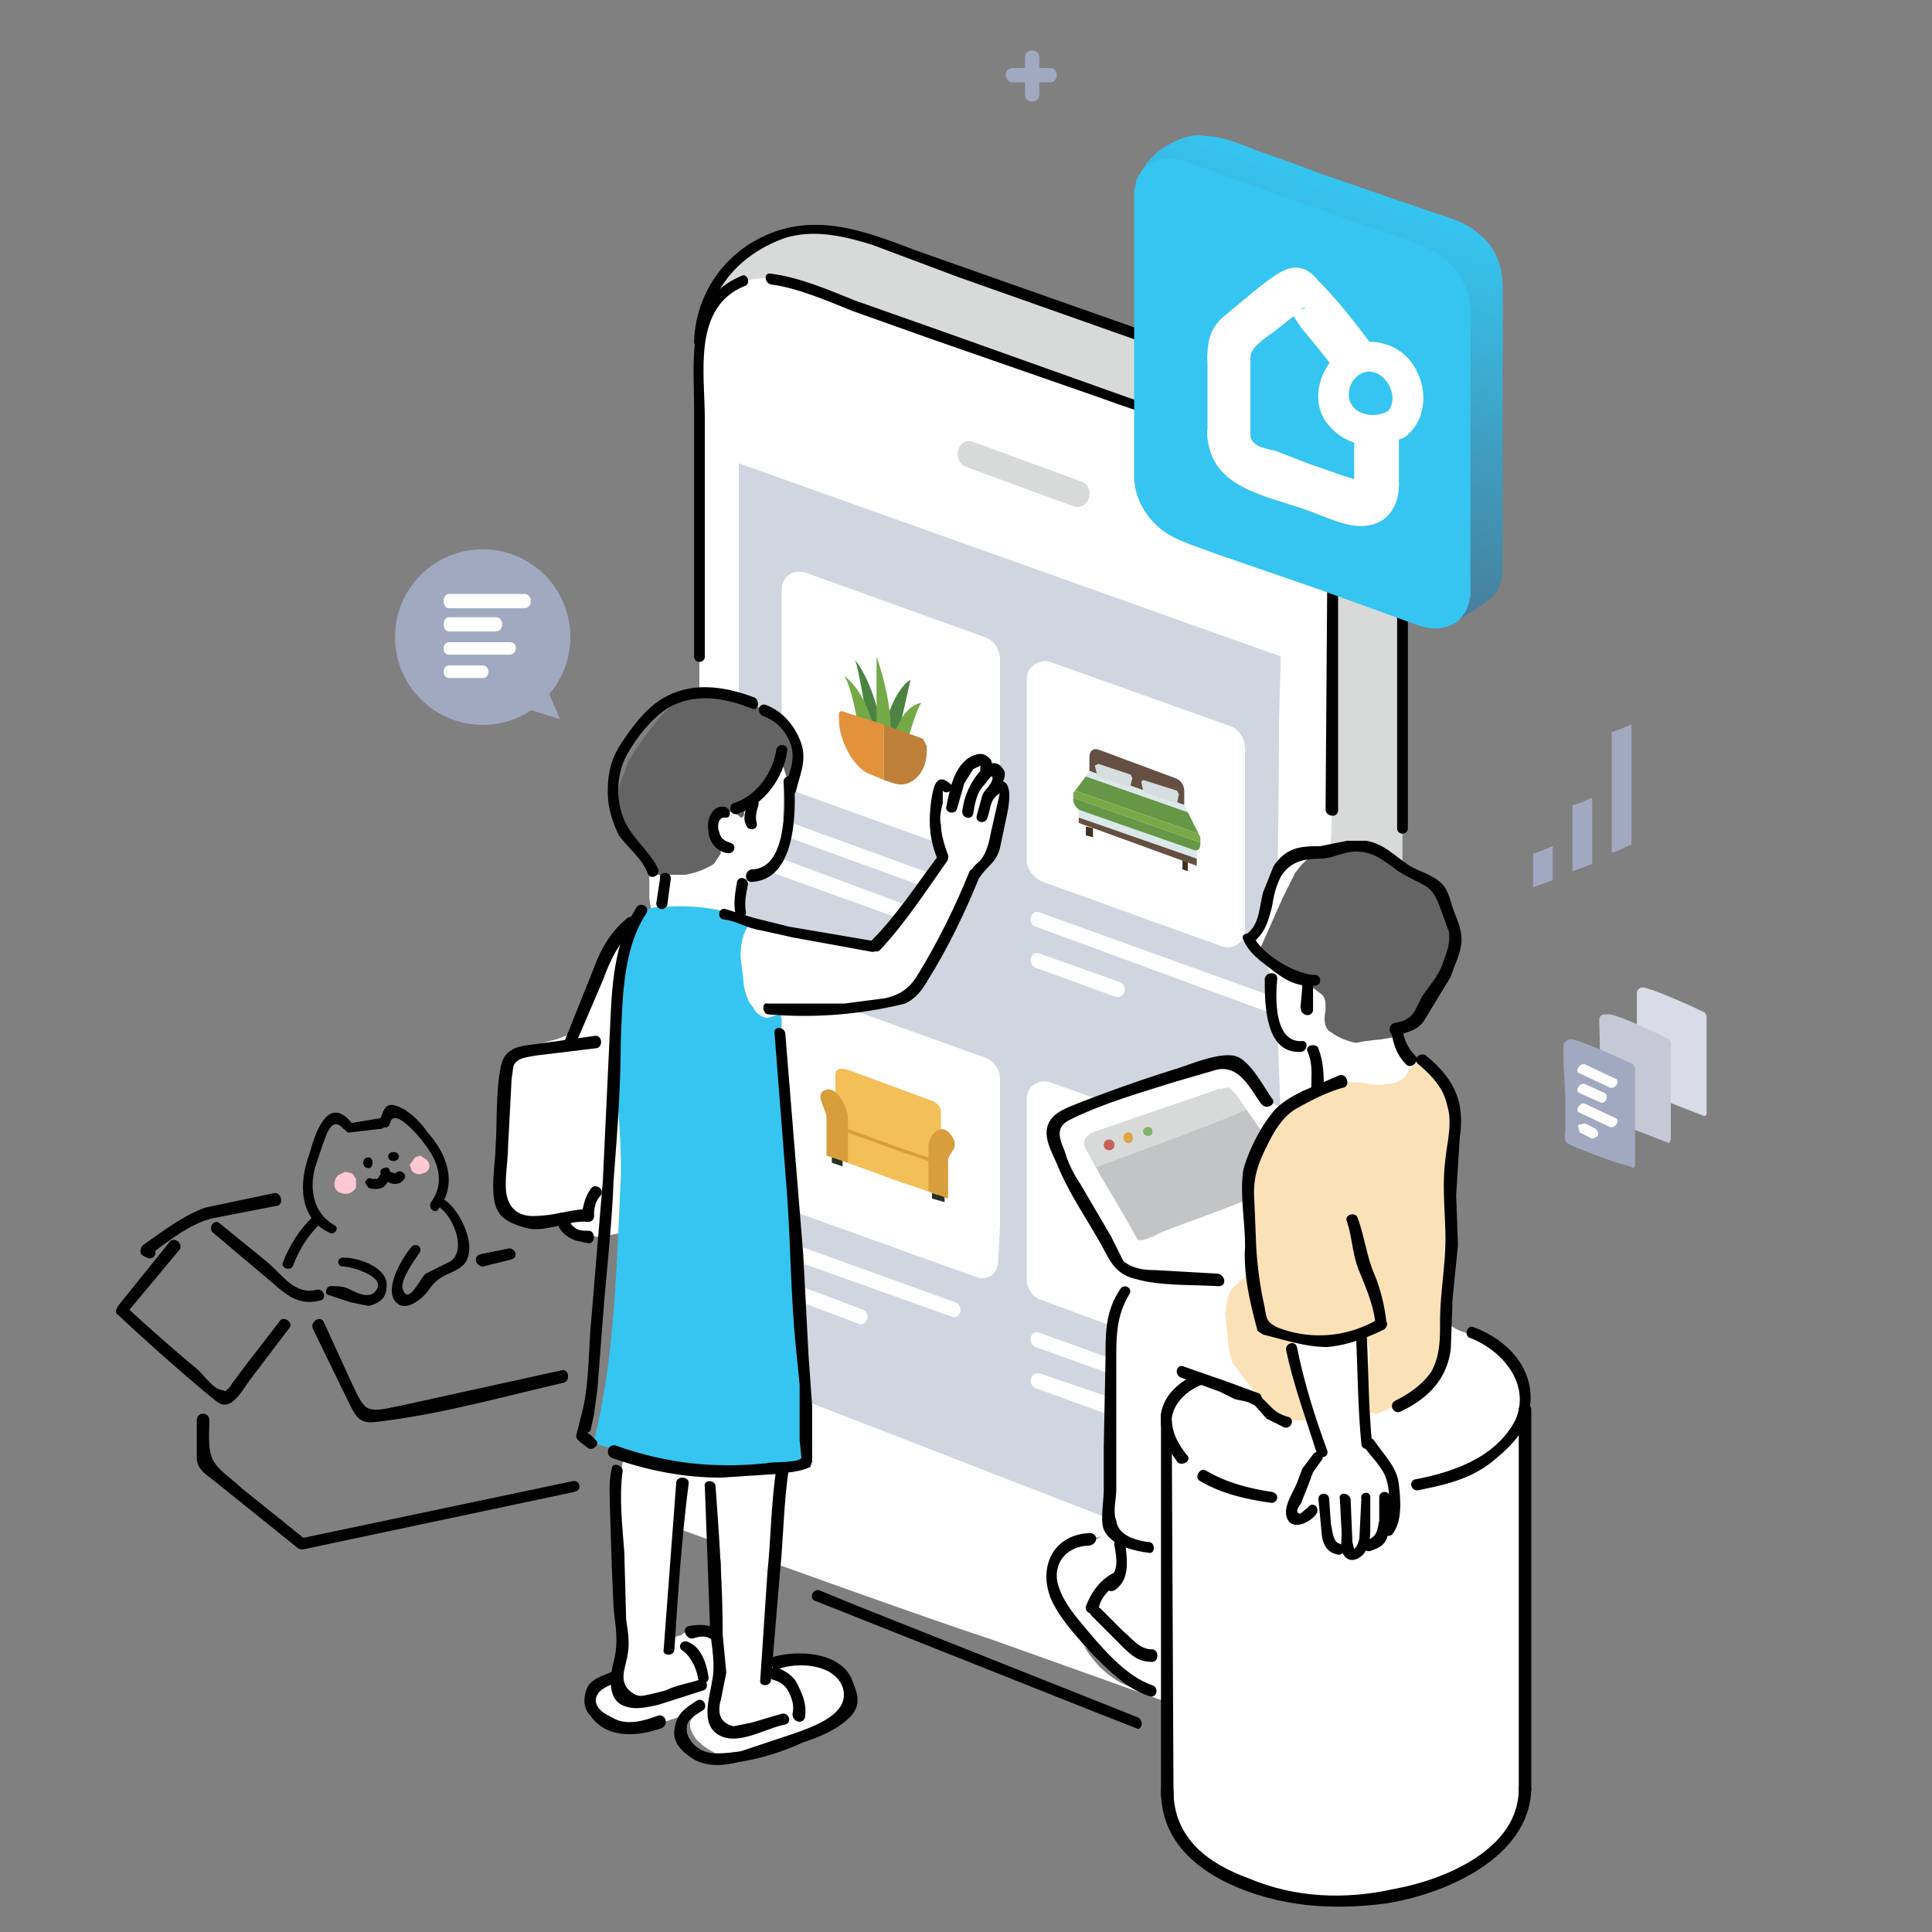 <svg xmlns="http://www.w3.org/2000/svg" xmlns:xlink="http://www.w3.org/1999/xlink" viewBox="0 0 1080 1080"><rect x="0" y="0" width="1080" height="1080" fill="#808080" stroke="none"/><defs/><switch><g><path fill="#a1a9c1" d="M587 38h-21c-5 0-5 8 0 8h21c5 0 5-8 0-8z"/><path fill="#a1a9c1" d="M573 32v21c0 5 8 5 8 0V32c0-5-8-5-8 0zm284 464l11-4v-19l-10 4h-1v19zm22-9l11-4v-37c-1 0-8 4-11 4v37zm22-11c0 2 8-3 11-4v-67l-10 4h-1v67z"/><path fill="#d8dce6" d="M953 624l1-1v-55l-1-2c-4-2-30-14-35-14-1 0-3 1-3 3v53l2 2 36 14z"/><path fill="#c5c9d5" d="M933 639l1-2v-54l-1-2c-4-2-30-15-35-14-1 0-4 0-4 3l1 52 2 3 36 14z"/><path fill="#a1a9c1" d="M913 653l1-1v-55l-1-2c-4-2-30-14-35-14-1 0-4 1-4 4v9l1 19v18c0 3-1 6 1 8l4 2a467 467 0 0024 9l7 2 2 1z"/><path fill="#fff" d="M903 603l-17-8c-3-1-6 4-3 5l17 8c3 1 6-4 3-5zm-6 8l-11-5c-3-1-6 4-3 5l11 5c3 2 6-3 3-5zm6 14l-17-8c-3-1-6 4-3 5l17 8c3 1 6-4 3-5zm-11 6l-6-3-4 1 1 4 6 3c1 1 3 0 4-1s0-3-1-4z"/><path fill="#a1a9c1" d="M297 397a49 49 0 01-76-37 49 49 0 1186 28l6 14-16-5z"/><path fill="#fff" d="M293 332h-42c-4 0-4 8 0 8h42c5 0 5-8 0-8zm-16 13h-26c-4 0-4 8 0 8h26c5 0 5-8 0-8zm8 14h-34c-4 0-4 7 0 7h34c4 0 5-7 0-7zm-15 13h-19c-4 0-4 7 0 7h19c4 0 4-7 0-7z"/><path fill="#d8dada" d="M633 936c-10-7-20-15-28-25-8-9-13-22-12-34 0-4 1-9 4-12 5-6 14-6 20-10 8-6 10-17 10-26 0-17-6-33-9-50-2-10-3-21-1-32 2-10 8-19 14-27 2-2 3-5 3-7-1-4-5-5-9-7-5-1-9-4-13-8-3-4-4-9-6-14a646 646 0 00-18-55l5-7c17-13 40-15 60-22 8-3 16-7 25-8s19 2 23 10l3 8c5 8 17 9 24 3 6-5 7-13 5-21-3-7-9-9-14-14-9-7-8-20-6-30l5-33c1-5 2-10 5-13 3-5 10-6 16-6 8 0 17 3 25 2 7 0 20 12 20 12V240l-95-34-108-39-74-26c-21-7-43-17-66-12-6 2-23 9-30 17-7 7-20 21-20 45v606"/><path fill="#fff" d="M375 853c36 13 141 51 178 63l98 35c1-3-2-6-5-6l-11-1c-8-2-15-7-21-13-8-9-14-20-19-32-3-6-6-12-6-19-1-7 2-14 8-17 8-4 19-1 23-8l2-7c1-23-3-45-4-68-2-23 2-48 16-66-18-21-33-45-43-71-2-5-3-11 0-15l6-5a330 330 0 0187-26c8 1 16 4 19 11 4 5 5 13 11 15h6c7-3 13-9 14-17 2-7-1-15-7-20l-10-8c-8-9-4-22-8-34-2-8-9-15-10-24-2-10 5-20 13-27 10-9 24 10 29-3 5-15 3-57 4-72V316c0-23-11-42-26-55-16-13-38-18-58-25l-108-39-109-38c-13-5-25-5-38 3-10 6-14 17-15 29v587c0 19-28 71-16 75z"/><path fill="#d0d6e0" d="M620 849l-206-80-1-239V259l303 108-1 35c0 73-3 146 1 220-8-4-12-12-17-19-5-6-11-13-20-12-6 0-11 4-17 7-20 12-47 10-65 24l-4 5 1 6 21 49c3 6 6 13 10 18 2 3 5 5 5 8 1 3 0 6-2 9-10 25-13 62-7 90 1 6-1 42-1 42z"/><path fill="#fff" d="M579 518l136 50c5 1 7-7 2-9l-136-49c-5-2-7 7-2 8zm0 23l44 16c6 2 8-6 3-8l-45-16c-5-2-7 6-2 8zm104-12l-100-36c-5-2-9-7-9-12V379c0-6 7-11 13-9l101 36c5 2 8 7 8 13v101c0 7-7 11-13 9z"/><path fill="#41301d" d="M611 468l-4-1v-5l4 1v5zm53 19l-3-1v-5l3 1v5z"/><path fill="#654f42" d="M662 450l-53-19v-8c0-3 2-5 5-4l43 16c3 1 5 4 5 7v8z"/><path fill="#669746" d="M670 466l-69-24 6-8 57 20 6 12z"/><path fill="#dae8ea" d="M669 480l-66-23v-7l66 23v7zm-5-26l-57-20 2-3 53 19 2 4z"/><path fill="#d6ddde" d="M631 440l-17-6-1-2-1-4 2-1 18 6 1 2-1 4-1 1zm26 9l-17-6-1-1-1-5 1-1 19 6 1 2-1 5h-1z"/><path fill="#654f42" d="M669 484l-66-24v-3l66 23v4z"/><path fill="#79a947" d="M671 468v3l-71-25v-3l1-1 69 24 1 2z"/><path fill="#669746" d="M671 471v1c0 3-2 4-4 3l-63-22c-2-1-4-3-4-6v-1l71 25z"/><path fill="#fff" d="M579 753l136 49c5 2 7-6 2-8l-136-49c-5-2-7 6-2 8zm0 23l44 16c6 2 8-7 3-9l-44-15c-6-2-8 6-3 8zm104-12l-100-37c-5-1-9-6-9-12V614c0-7 7-11 13-9l101 36c5 2 8 7 8 12v102c0 6-7 11-13 9z"/><g><path fill="#fff" d="M434 701l98 35c5 2 7-6 2-8l-97-35c-6-2-8 6-3 8zm1 22l45 17c5 2 7-7 2-8l-45-17c-5-2-8 6-2 8zm111-9l-100-36c-5-2-9-7-9-13V564c0-7 6-11 13-9l100 36c6 2 9 7 9 12v83l-1 19c0 7-6 11-12 9z"/><path fill="#f3bf58" d="M520 615l-46-17c-4-1-7-1-7 3v27c0 3 3 7 7 8l46 16c3 1 6 0 6-3v-27c0-4-3-6-6-7z"/><path fill="#253128" d="M471 652l-6-2v-5l6 3zm50 18l7 2v-4l-7-3z"/><path fill="#f3bf58" d="M516 646l-12-4-33-12v19l33 12 12 4 8 3v-19z"/><path fill="#d79e3b" d="M516 646l-12-4-33-12v2l33 12 12 4 8 3v-2z"/><path fill="#d79e3b" d="M462 625v21l12 4v-25c0-6-7-20-14-15-4 3 2 10 2 15zm68 24v21l-11-4v-25c0-6 7-15 13-6 5 7-2 9-2 14z"/></g><g><path fill="#d8dada" d="M540 261l60 22c9 3 13-11 4-14l-60-22c-9-3-12 11-4 14z"/></g><g><path fill="none" d="M416 259l299 108M458 777l163 60m94-467v114M416 258v118"/></g><g><path fill="#fff" d="M435 466l88 32c5 2 7-7 2-8l-88-32c-5-2-8 6-2 8zm0 23l86 31c5 2 7-6 2-8l-86-32c-5-1-8 7-2 9zm111-10l-100-36c-5-2-9-7-9-12V329c0-6 6-11 13-9l100 36c6 2 9 7 9 13v82l-1 19c0 7-6 11-12 9z"/><path fill="#4c8242" d="M502 411l7-31s-9 4-15 28"/><path fill="#73aa47" d="M508 412s4-15 7-19c0 0-9 0-15 17l6 4 2-2z"/><path fill="#4c8242" d="M485 405s-5-32-7-36c0 0 10 11 15 39"/><path fill="#73aa47" d="M490 404v-37s8 22 8 41m-19-6s-3-18-7-24c0 0 10 6 16 27l-6 1-3-4z"/><path fill="#e1923b" d="M494 436l-7-3c-10-3-18-20-18-30v-4c0-1 1-2 3-1l22 7v31z"/><path fill="#be7f39" d="M494 436l6 2c10 3 18-7 18-17v-4l-2-4-22-8v31z"/></g><g><path d="M270 708l16-4c4-1 2-7-2-6l-15 3c-5 1-3 7 1 7zM170 866l151-32c5-1 3-7-1-6l-152 32c-4 1-3 7 2 6zm-51-177l32 27c9 8 16 14 28 11 4-1 2-7-2-6-12 3-19-8-27-15l-27-22c-3-3-7 2-4 5z"/><path d="M110 794v22c1 6 5 8 10 12l46 37c3 3 8-2 4-5l-36-29c-5-5-12-9-15-15s-2-15-2-22c0-5-7-5-7 0zM95 694l-29 36c-1 2-2 4 0 5a1176 1176 0 0052 46c3 2 5 5 9 4 5-1 10-10 13-14l22-29c2-3-4-7-6-3l-17 22-9 12-2 3c-3 2-1 2-4 1-4 0-10-8-13-11a1022 1022 0 01-41-36v5l30-36c3-3-2-8-5-5zm80 49l19 39c4 8 6 14 15 13 36-4 71-14 106-22 4-1 3-8-1-7l-91 20c-6 1-15 4-19 0-3-3-5-8-7-12l-16-35c-2-4-8 0-6 4z"/><path d="M85 697l-2-1v6c11-8 23-18 36-21l36-7c4-1 2-8-2-7l-38 8c-12 4-25 14-35 21-2 2-2 5 0 6l2 1c4 2 7-3 3-6zm160-21c11-14 5-31-6-43-4-6-11-13-18-15-6-2-7 4-9 9 0 3 5 5 6 1 2-10 17 8 19 11 8 10 12 22 4 33-2 3 2 7 4 4zm-49-49c-13-15-20 7-23 18-6 16-6 36 11 44 3 2 6-3 3-4-12-7-14-20-11-32l4-12c2-5 5-18 12-10 3 3 7-1 4-4z"/><path d="M196 633l17-2c3 0 3-6 0-6l-18 3c-4 1-2 6 1 5zm-22 48c-7 7-12 15-16 25-1 3 5 5 6 1 3-8 8-16 14-22 3-3-1-7-4-4zm56 16c-5 6-14 21-10 29 5 9 15 1 19-4 4-6 7-8 14-11 4-2 8-4 9-10 2-9-5-24-13-30-3-2-5 3-2 5 6 5 14 22 5 29l-14 7c-3 2-10 19-13 8-1-5 7-16 9-19 3-3-1-7-4-4zm-24-44c3 0 3-6 0-6-4 0-4 6 0 6zm14-4c4 0 4-5 0-5s-4 5 0 5zm-14 15c3 1 7 1 9-1s3-5 3-7c0-4-6-4-5 0l-2 3h-3c-2-1-3 0-4 2l2 3z"/><path d="M213 656c2 6 10 8 13 3 2-3-3-6-5-3l-3-1c0-2-2-3-3-2-2 0-3 2-2 3z"/><path fill="#ffc8d2" d="M238 648l-3-2-3 1-2 3-1 1 1 3c1 2 4 3 6 2 5-1 5-6 2-8zm-49 9l4-2 4 1 2 3v5c-2 3-5 4-8 3-5-1-5-7-2-10z"/><path d="M184 724l12 4 10 2c5-1 10-4 10-10 2-11-15-17-24-17-4 0-4 5 0 5s22 5 19 12-11 3-15 1-6-2-10-2c-4-1-5 5-2 5z"/></g><g><path fill="#fff" d="M558 433c-1-2-4-2-6-4l-1-1c-1-1-2-2-4-1-3 0-6 2-8 4l-7 8-2 1h-2c-2 0-2 1-3 2-3 5-3 11-3 17v8l2 9 1 5-1 4-4 3-3 5-8 11-13 16-1 1a89 89 0 01-7 6c-2 2-4 1-6 2h-6l-11-3a1815 1815 0 01-47-11c-4-1-3-2-3-5 0-6-1-13 4-17l4-3c5-2 9-6 11-11l4-6v-8c-1-12 0-25 1-37l-1-9c0-3-2-5-3-6-4-4-8-8-13-9-6-2-13 2-19 6a100 100 0 00-40 82v10c0 3 2 8 1 11s-10 7-13 10l-15 14-6 9-4 12-4 13c0 3-2 5-3 7l-8 3c-8 2-16 4-23 9l-5 6-2 7-3 47c-1 8-1 17 3 24 2 3 4 5 7 6h5l16-1h5c3 1 5 5 7 7 5 5 12 6 18 5 4-1 7-2 11-1s8 1 10 5c2 5 2 14 2 20l-2 24c-1 9-4 17-4 26l-3 27-3 17-4 18c-2 12-2 25-2 38 2 19 4 39 3 59 0 6-1 13-6 16-3 2-6 2-7 4l-2 6c0 6 5 13 11 16 5 3 13 3 18 0l9-3 12-4 8-3-4 6c-1 4 1 7 3 10a34 34 0 0011 8h4c16-1 33-4 48-9 6-2 12-4 16-8 5-4 5-11 5-17-1-5-3-9-6-12-4-4-9-6-14-6-7-1-14 2-21 1h-2v-2c-1-21 3-43 4-64 1-12-1-23 1-35l2-5 4-3 2-7 4-19c1-5 3-10 3-16 0-5-2-10-4-15-17-52-15-101-14-156l1-22 3-6-2-10 1-3 2-1 23-2 33-4 12-3c4-2 8-4 9-9l8-15a601 601 0 0123-41l7-11c3-4 4-8 6-13 2-8 5-17 2-25l-1-5-1-3v-1zM382 913l-1 1-7 2 2-33 1-16 2-15 5-26 1-3h9l2 3c2 6 1 14 3 21 2 4 1 8 2 12l2 15v17c0 7-1 14-4 20l-1 1h-1c-3-2-6-2-9-2l-6 3z"/><path fill="#646464" d="M359 478c-3-5-9-8-12-14-2-5-1-9-2-14 0-6 1-12 4-18 2-8 7-14 12-21 6-8 12-16 21-21l14-3c5 0 10 2 14 4l12 4c4 1 8 1 11 3 6 2 9 10 10 15l2 7 2 5c0 4-2 10-4 14h-1c-3-4-3-9-5-12-2 5-5 8-8 12l-7 7c-3 2-4 5-6 8 0 1 0 3-2 3l-1-1c-3-2-7-3-10-2-3 2-6 5-6 8l3 6 2 4 1 5-4 6c-5 3-10 5-16 6h-8a17 17 0 01-10-1l-1-1-5-9z"/><path fill="#35c5f0" d="M376 821a424 424 0 0033 2l16-2c5-2 11 0 16-3l7-2c2-2 1-7 1-9v-18l-1-12c0-11-2-16 0-27 1-7 0-14-1-20l-1-23c-3-26-4-52-5-78 0-13-3-23-4-36v-11c-1-5 1-11-1-15l-7 2c-3 0-7-3-8-6-3-3-4-7-5-11l-2-17c0-6 1-15 6-19l-7-3c-2-1-3-3-6-3-11-3-24-4-36-3-4 0-8 0-11 3l-5 5c-13 19-10 40-11 62-1 27 4 57 3 83-1 16-2 59-6 94-3 28-9 52-9 52l1 1 13 4c7 3 8 6 16 7l14 3z"/><path d="M333 805l-3-3c-2-1-2-1 0-2l2-9 2-15 3-39c2-26 5-51 6-77 2-26 4-52 4-78 1-23 1-51 14-71 3-4-3-7-5-4-13 20-14 45-15 68l-4 85-7 84c-1 15-1 29-4 43l-4 16c1 3 4 4 6 6 3 3 8-2 5-4zm100-227l7 90c2 28 2 57 5 86l2 20v31l1 10c-2 3-17 2-20 3-29 3-56 0-84-10-4-1-6 5-2 7 20 7 40 11 61 11l31-2c6-1 13-1 19-4l1-3v-31l-2-28-3-57-10-123c0-4-7-5-6 0zm-13-85c25-1 25-39 24-56 0-4-6-4-6 0 1 13 2 49-18 49-4 1-4 7 0 7z"/><path d="M426 400c8 3 13 8 16 16 3 9-1 16-3 24 0 4 5 6 6 2 3-12 7-19 1-31-4-8-10-14-18-17-4-1-5 4-2 6z"/><path d="M368 486c-5-11-16-18-20-30-4-11-3-25 3-35 5-9 13-19 22-25 15-9 32-6 47 0 4 2 5-4 2-6-16-6-33-9-49-1-10 5-18 15-24 24-8 11-10 21-9 35 1 7 3 13 6 19 5 7 13 13 16 21 1 4 7 2 6-2zm26 345l2 54 1 27c1 9 3 19 1 28-1 8-7 24 4 30s26-4 37-6c4-1 2-7-2-6l-17 5-10 2c-8-2-9-8-7-15l3-15-2-21c0-27-2-56-4-83 0-4-7-4-6 0z"/><path d="M431 939l5-60c2-19 2-39 5-58 0-4-7-4-7 0-3 19-3 39-5 58l-4 60c-1 4 6 4 6 0zm-62-448l-2 13c-1 4 4 6 6 2l2-15c0-4-7-4-6 0zm39-20c-3-1-5-2-6-6-1-2-1-8 3-8 4 1 4-5 0-6-7-1-10 7-9 13 0 6 4 12 11 13 4 0 5-5 1-6z"/><path d="M434 419c-2 13-11 26-24 30-3 1-2 7 2 6 15-5 26-20 28-35 1-4-5-5-6-1z"/><path d="M418 448c-1 5-3 9-1 13 1 4 7 3 6-1-1-3 0-7 1-10 1-4-5-5-6-2zm-85 131l-36 5c-9 1-15 3-17 12-3 15-2 31-3 46 0 8-4 28 2 36 3 5 12 8 18 9 11 1 21-5 32-4 4 0 4-7 0-7-14-1-42 14-46-9-1-8 1-18 1-26l2-38 1-7c2-5 8-5 13-6l33-4c4 0 4-7 0-7z"/><path d="M330 665c-3 4-4 9-5 15 0 4 7 4 7 0 0-5 1-9 4-12 2-4-4-7-6-3zm-19 17c1 4 3 7 6 9 4 3 8 3 12 4 4 0 4-7 0-7-3 0-6 0-8-2-2-1-3-3-3-6-2-4-8-2-7 2zm40-169c-9 7-15 17-19 28l-16 40c-2 4 5 6 6 2l15-35c4-11 9-22 19-30 3-3-2-7-5-5zm99 447c1-7-1-12-4-18-2-5-7-8-12-10-4-1-6 5-2 7 4 1 7 3 9 7s3 8 2 12c0 5 6 6 7 2z"/><path d="M435 933c11-4 31-3 36 10 5 15-16 22-27 26l-30 10c-8 1-17 3-24-2-3-2-7-7-6-12 0-4 6-7 9-9s0-8-4-5c-6 4-11 7-12 16-1 7 4 12 10 16 8 5 18 4 26 2 13-2 25-6 36-11 9-3 19-7 26-14 6-6 5-12 2-19-5-17-29-19-44-15-4 1-2 8 2 7zm-93-112c-2 8-1 16-1 23l1 32 1 23c1 10 3 19 0 30-2 8-4 22 7 25 6 2 13 0 18-1l25-8c4-1 2-8-2-6-6 2-13 3-19 6l-8 2c-5 1-7 2-11-1-8-6-3-14-2-22 1-6 0-12-1-19l-1-37c-1-14-3-31-1-45 1-4-6-6-6-2z"/><path d="M377 922c2-31 4-62 8-93 0-4-7-4-7 0l-7 93c-1 4 6 4 6 0zm19 15c-1-7-4-16-11-19-4-2-7 3-3 5 4 3 7 9 8 14 0 5 7 5 6 0zm-28 22c-8 3-18 6-26 1-4-2-8-4-9-9 0-6 6-8 10-10 4-1 2-8-2-6-5 2-11 4-13 9s-2 11 2 15c9 13 26 12 40 7 4-2 2-8-2-7zm32-49c-5-2-10-2-15-1-4 1-2 7 2 7 3-1 7-2 10 0 4 2 7-4 3-6zm92-379c14-15 25-32 37-49 3-3-3-6-5-3-12 16-23 33-37 47-2 3 2 8 5 5z"/><path d="M405 514c7 1 13 5 20 6l18 4 44 8c4 1 5-5 1-6l-47-8-20-5-16-5c-4 0-4 6 0 6zm113 35c12-19 22-40 30-60 2-4-4-5-6-2-8 20-18 40-29 58-2 4 3 7 5 4z"/><path d="M429 567a235 235 0 0077-6c6-3 9-7 12-12 2-4-3-7-5-4-5 8-10 11-18 13l-23 3h-43c-3-1-3 5 0 6zm101-89c-2-5-4-12-4-17-1-4 0-8 1-12a242 242 0 000-7c3 3 7-2 4-4-7-6-9 1-10 7-2 12-2 23 3 35 1 3 7 2 6-2zm29-35l-5 22c-1 5-2 11-6 16-2 2-4 3-5 6-3 3 3 6 5 3 4-6 9-8 11-16l4-19c1-5 4-21-6-18-4 1-2 7 2 6z"/><path d="M552 457c2-5 1-11 8-14 3-2 0-7-4-6-3 2-6 5-7 8l-3 11c-1 4 5 5 6 1zm-17-5l4-14 5-8 4-2v3c-1 4 5 6 6 2 0-3 2-8-2-10-3-3-8-1-11 1-8 6-10 17-12 27-1 3 5 5 6 1z"/><path d="M544 455c1-6 2-12 6-16l4-5c2 0 0 4-1 5-1 4 5 6 6 2s5-8 1-12c-2-3-6-3-9-1-7 6-12 16-13 25-1 4 5 6 6 2zm-132 38c-1 6-2 11-1 17 0 4 6 4 6 0-1-5 0-10 1-15 1-4-5-6-6-2z"/></g><g><path fill="#fff" d="M834 750c-7-4-18-4-24-10-5-5-4-17-3-24l4-39c3-27 5-56-10-78-6-9-13-6-17-15-5-11-7-23-10-34v-16l-2-22c-3-11-7-21-14-29l-9-6-10-1c-6 0-13 2-18 6-8 6-11 15-14 24a7217 7217 0 00-5 23c0 5 5 7 7 12 2 4 0 10 0 15 0 13 3 29 15 34 6 2 13 3 13 9l-2 5-5 8-6 6c-7 4-15-2-19-8s-7-14-13-19c-6-4-16 4-23 7s-20 1-27 5c-14 8-23 11-39 14-3 1-7 2-9 4-5 4-4 12-3 18 7 26 20 50 39 70l3 4-3 6c-11 16-11 37-11 56v74l-1 7c-4 7-14 5-22 9-6 3-9 11-9 18s4 14 8 20c12 17 28 31 46 40 4 2 8 4 10 8l1 7c1 20-6 42 2 61 5 10 13 18 23 24 39 26 90 24 133 6 12-5 24-13 31-24 11-14 11-34 11-52v-25l-1-119v-30c-1-7 2-15 1-22-2-11-8-20-18-27z"/><path fill="#fae1b7" d="M698 686v15c0 4 2 8 0 11l-9 8c-3 4-4 10-4 15l2 20 2 7 4 5a125 125 0 0024 26l3 1h12l-8-35c-1-4-1-8 1-10h5l25-1 8 1c3 3 3 8 2 12l-2 17v7c1 3 2 5 5 5 1 1 3 0 5-1l22-10 5-4 2-4c5-18 4-38 5-57 0-30 6-59 3-89-1-11-3-23-12-29l-4-2c-4 0-6 4-8 7-3 4-7 5-12 5-4 1-9 0-13-1-8 0-15 0-22 2-7 1-9 5-15 8l-7 5c-7 6-10 14-14 22l-4 9-2 15c-1 6 1 13 1 20z"/><path fill="#646464" d="M790 571l3-4 3-5 7-10c5-4 5-12 9-17 2-4 2-9 1-14l-2-7-1-6c-1-5-4-10-8-13l-7-4c-7-3-14-7-20-13l-4-3-6-2c-5-1-9-1-14 1l-16 4c-5 2-8 6-11 10l-7 14-12 27v3l1 2c6 4 14 6 20 12 2 3 6 5 9 7l4 3c2 2 2 5 2 7v2c-1 4-1 10 3 12 4 3 9 5 14 6l5-1 9-1 6-1c3-1 4-3 6-5l6-4z"/><defs><path id="a" d="M705 632l-14-20-4-4-6 1-70 24c-4 2-6 5-4 9l8 15a1130 1130 0 0121 36c3 1 6-1 9-2 4-3 35-13 51-20"/></defs><use fill="#c2c4c5" overflow="visible" xlink:href="#a"/><clipPath id="b"><use overflow="visible" xlink:href="#a"/></clipPath><path fill="#d8dada" d="M697 620c1-2-3-7-4-9l-4-3c-5-3-12-2-18-1a185 185 0 00-61 24l-4 4v6c0 2 2 9 4 11l1 1c1 0 85-31 86-33z" clip-path="url(#b)"/><path fill="#c65f5a" d="M620 643c4 0 4-6 0-6s-4 6 0 6z"/><path fill="#dda546" d="M631 639c3 0 3-6 0-6-4 0-4 6 0 6z"/><path fill="#80b16a" d="M642 635c3 0 3-5 0-5-4 0-4 5 0 5z"/><path d="M656 1004l-1-209c0-4-6-4-6 0v209c0 4 7 4 7 0zm200-4V788c0-4-7-4-7 0v212c0 4 7 4 7 0zm-98-254c1 20 1 41 3 61 0 4 6 4 6 0-2-20-2-41-3-61-1-4-7-4-6 0zm-39 9c4 19 11 38 17 57 1 4 7 3 6-1-7-19-13-38-17-58-1-4-7-2-6 2z"/><path d="M749 601l-21 9c-6 3-11 6-15 10-8 9-15 23-18 34-2 14 1 28 1 43-1 16 3 32 7 47l3 2c12 3 24 7 36 7 11-1 22-5 32-10 1-1 2-3 1-4-1-9-3-17-6-25-5-11-6-22-10-33-1-4-8-2-6 2 3 9 3 19 7 28 4 10 8 19 9 30l2-4a64 64 0 01-57 5c-6-3-6-5-7-11a207 207 0 01-5-40l-1-24c0-11 3-18 8-28 4-8 9-16 17-20 7-4 17-9 25-11 4-1 2-8-2-7zM626 721c-8 12-8 24-8 38l-1 50v24c0 6-2 17 0 22 4 9 17 12 25 13 4 1 4-6 0-6-8-1-17-4-18-12-2-5 0-12 0-17v-72c0-14 0-25 7-37 3-4-3-7-5-3zm167-126c7 6 14 13 16 23 3 10 0 20-1 30-2 15 0 30 0 44 0 16-3 31-3 47 0 10 0 19-5 28-5 7-12 12-20 16-4 2-1 8 3 6 15-7 26-18 28-35l1-28 3-30-1-28 2-32c3-20-3-33-19-46-3-2-8 2-4 5z"/><path d="M711 614c-5-7-13-23-22-24s-21 4-30 7a827 827 0 00-57 20c-5 2-10 4-13 7-8 8-2 18 2 27 6 15 15 28 23 42 6 10 8 19 21 22 14 4 31 3 46 4 5 0 4-6 0-7l-35-2c-7 0-13-1-18-5l-7-14-17-29c-4-6-7-12-9-19-3-7-5-13 3-17 18-9 39-15 58-21l24-7c13-3 19 11 25 19 3 4 9 0 6-3zm-7 165l-19-7-23-8c-4-2-6 4-2 6l22 8 8 4c3 1 7 1 10 3 4 2 7-4 4-6z"/><path d="M720 792c-4-1-7-3-9-5l-7-7c-3-3-8 2-4 4l8 9 10 5c4 1 6-5 2-6zm-97 72c1 6 3 15-4 19-3 3 0 8 4 6 9-6 7-17 6-27-1-4-7-2-6 2z"/><path d="M609 857c-21 1-29 20-21 38 6 12 15 21 23 30 9 9 19 19 31 23 5 2 6-5 2-6-15-5-29-22-39-34-6-7-12-15-14-24-2-12 7-20 18-20 5-1 5-7 0-7z"/><path d="M623 879c-8 4-13 11-16 19-1 4 6 6 7 2 1-7 6-12 12-15 4-2 1-8-3-6z"/><path d="M611 904l17 17c5 5 9 8 16 8 4 0 4-7 0-7-7 0-11-6-16-10l-13-13c-3-2-8 2-4 5zm123-91l-6 8-3 8c-2 5-7 12-6 18 2 10 14 4 17-1 2-4-3-7-5-3-1 0-4 4-5 3-2-1 0-4 1-5l4-10 3-8 5-7c2-3-3-6-5-3zm28-5c4 6 11 12 13 19 2 6 3 21-2 26-3 3 2 7 5 5 6-7 5-19 4-28-1-10-8-16-14-25-3-3-8 0-6 3zm-13 30l1 19c0 3-1 9 1 12 3 5 8 3 11 0 4-5 4-10 4-16v-16c0-4-6-3-5 1l-1 20c0 3-1 6-3 8h-1 1l-1-4-1-24c-1-4-7-4-6 0z"/><path d="M737 838l2 21c1 5 3 9 9 10 3 1 5-5 1-6s-4-7-5-11l-1-14c0-4-6-4-6 0zm34-1v13c-1 5-1 9-7 11-3 1-2 7 2 6 6-2 9-4 10-10 2-7 2-13 1-20 0-4-6-4-6 0zm-100-9c12 7 25 10 39 12 4 1 6-5 1-6-13-2-25-5-37-12-3-2-7 4-3 6zm-2-60c-9 4-18 11-20 22-1 10 3 19 9 27 2 3 8 0 6-3-5-6-9-13-9-21 1-9 9-16 17-19 4-2 0-8-3-6zm-20 233c0 26 17 42 38 52 28 13 58 15 88 11 32-5 80-25 81-64 0-4-7-4-7 0 0 34-42 51-70 56-27 6-55 5-81-6-22-8-42-22-42-49 0-4-7-4-7 0zm144-168c15-3 28-6 40-15 10-8 20-17 22-30 4-22-12-39-31-46-4-2-6 5-2 6 18 7 34 26 25 46-11 21-35 29-56 33-4 1-2 7 2 6zm-55-360c-12 0-19 1-26 11l-6 15c-2 8-2 18-9 23-2 0-3 2-2 3 2 6 8 11 12 14 9 7 16 13 28 12 4 0 4-6 0-6-10 0-29-11-34-21l-1 3c7-5 9-12 11-20 1-6 2-11 5-17 5-8 12-10 22-10 4 0 4-6 0-7z"/><path d="M781 579c8-3 12-3 16-10l14-23c2-7 6-13 6-21 0-5-2-10-4-15s-3-12-7-16c-5-5-13-7-18-10-9-6-14-12-24-14h-11l-15 3c-4 0-4 7 0 7 7 0 13-4 20-4 9 0 14 4 21 9 6 5 13 7 19 11 5 4 6 9 8 14l4 11c1 7-2 13-4 19-3 7-7 11-11 17l-4 8c-3 5-7 6-12 7-4 2-2 8 2 7zm-74-32c0 14 0 42 20 41 4 0 5-7 0-6-15 0-14-25-13-35 0-4-6-4-7 0zm21 5l-1 11c0 5 6 6 7 2v-13c0-5-7-5-6 0z"/><path d="M731 588c3 7 2 13 2 21 0 4 6 4 7 0 0-8 0-15-3-23-1-3-8-2-6 2zm47-10c1 6 3 12 8 17 3 3 8-2 5-5-4-4-6-9-7-14-1-4-8-2-6 2z"/></g><g><path d="M431 159c15 2 31 9 46 15l45 16 92 32c27 10 56 18 82 29 27 12 45 36 46 65 0 4 6 4 6 0-1-24-13-47-33-61-11-8-25-13-38-17l-47-16-101-36-51-18c-15-6-31-13-47-15-4-1-4 5 0 6zm-37 208V234c0-25-7-62 22-74 4-1 2-7-1-6-32 13-27 46-27 74v139c0 4 6 4 6 0zm242 593l-156-62-22-9c-4-1-6 5-2 6l156 62 23 9c3 2 5-4 1-6z"/><path d="M739 220l-227-80c-29-11-57-22-87-7a67 67 0 00-37 58c0 4 6 4 6 0 1-28 19-49 45-58 16-5 33-1 49 4l48 18 201 71c4 1 5-5 2-6zm3 96l-1 137c1 4 7 4 7 0V316c0-4-6-4-6 0zm39 12v135c0 4 6 4 6 0V328c0-4-6-4-6 0z"/></g><g><linearGradient id="c" x1="775.1" x2="701.5" y1="109.1" y2="311.3" gradientUnits="userSpaceOnUse"><stop offset="0" stop-color="#35c5f0"/><stop offset="1" stop-color="#487b97"/></linearGradient><path fill="url(#c)" d="M840 312c0 8 0 15-5 21-4 4-20 14-22 15-2 2-2 1-4 1l-5-1c-3 0-5-1-7-3l-1-4c-3-7-10-11-16-14l-14-7-13-6-31-11-25-9c-11-3-22-6-31-13-8-7-14-17-14-29V131c0-4-3-5-6-7l-6-6-2-3-1-3a110 110 0 01-2-11l2-3 4-7 6-6c4-3 9-6 15-8 3-1 7-2 11-1 11 0 21 5 32 9l17 6 8 3 8 3 58 20c11 4 22 6 31 14 8 6 13 17 13 29v152z"/><path fill="#35c5f0" d="M822 326v7c-1 6-3 11-8 15-7 4-13 4-20 2l-58-21-58-20c-10-4-22-7-30-14s-14-17-14-29V107c1-6 3-12 8-15 7-4 13-4 20-2l58 21 58 20c10 4 22 7 30 14s14 17 14 29v152z"/><path fill="#fff" d="M757 271c0 3 4 4 4-2l-10-3-20-7-18-7c-4-1-13-2-14-8-1-15-26-16-24 0 2 29 33 33 55 41 12 4 26 12 38 8 10-3 14-13 14-22 0-16-25-16-25 0z"/><path fill="#fff" d="M675 199v45c0 16 24 16 24 0v-45c0-16-24-16-24 0zm82 33v39c0 16 25 16 25 0v-39c0-16-25-16-25 0z"/><path fill="#fff" d="M699 199c1-6 10-11 15-15l10-8 3-3c3-2 4-1 0 0l-9-1c4 2 7 8 10 12a594 594 0 0126 33c3 4 3 8 3 15 1 16 25 16 25 0 0-7 0-16-4-23l-11-16c-9-12-19-25-30-36-12-15-23-4-35 5l-18 15c-7 6-9 13-9 22-1 16 23 16 24 0z"/><path fill="#35c5f0" d="M781 237c4-3 6-10 6-14 1-4-2-14-8-18-4-3-8-6-13-6-6 0-14 3-19 13-2 4-2 14 0 18l9 8c6 4 20 3 25-1z"/><path fill="#fff" d="M787 243c11-10 11-27 3-39-9-14-29-17-41-7-12 9-17 29-6 41 10 12 29 15 42 6 9-6 1-21-8-15-5 4-14 4-19 0-6-5-5-14 1-19 12-9 26 11 16 21-8 7 4 20 12 12z"/></g></g></switch></svg>